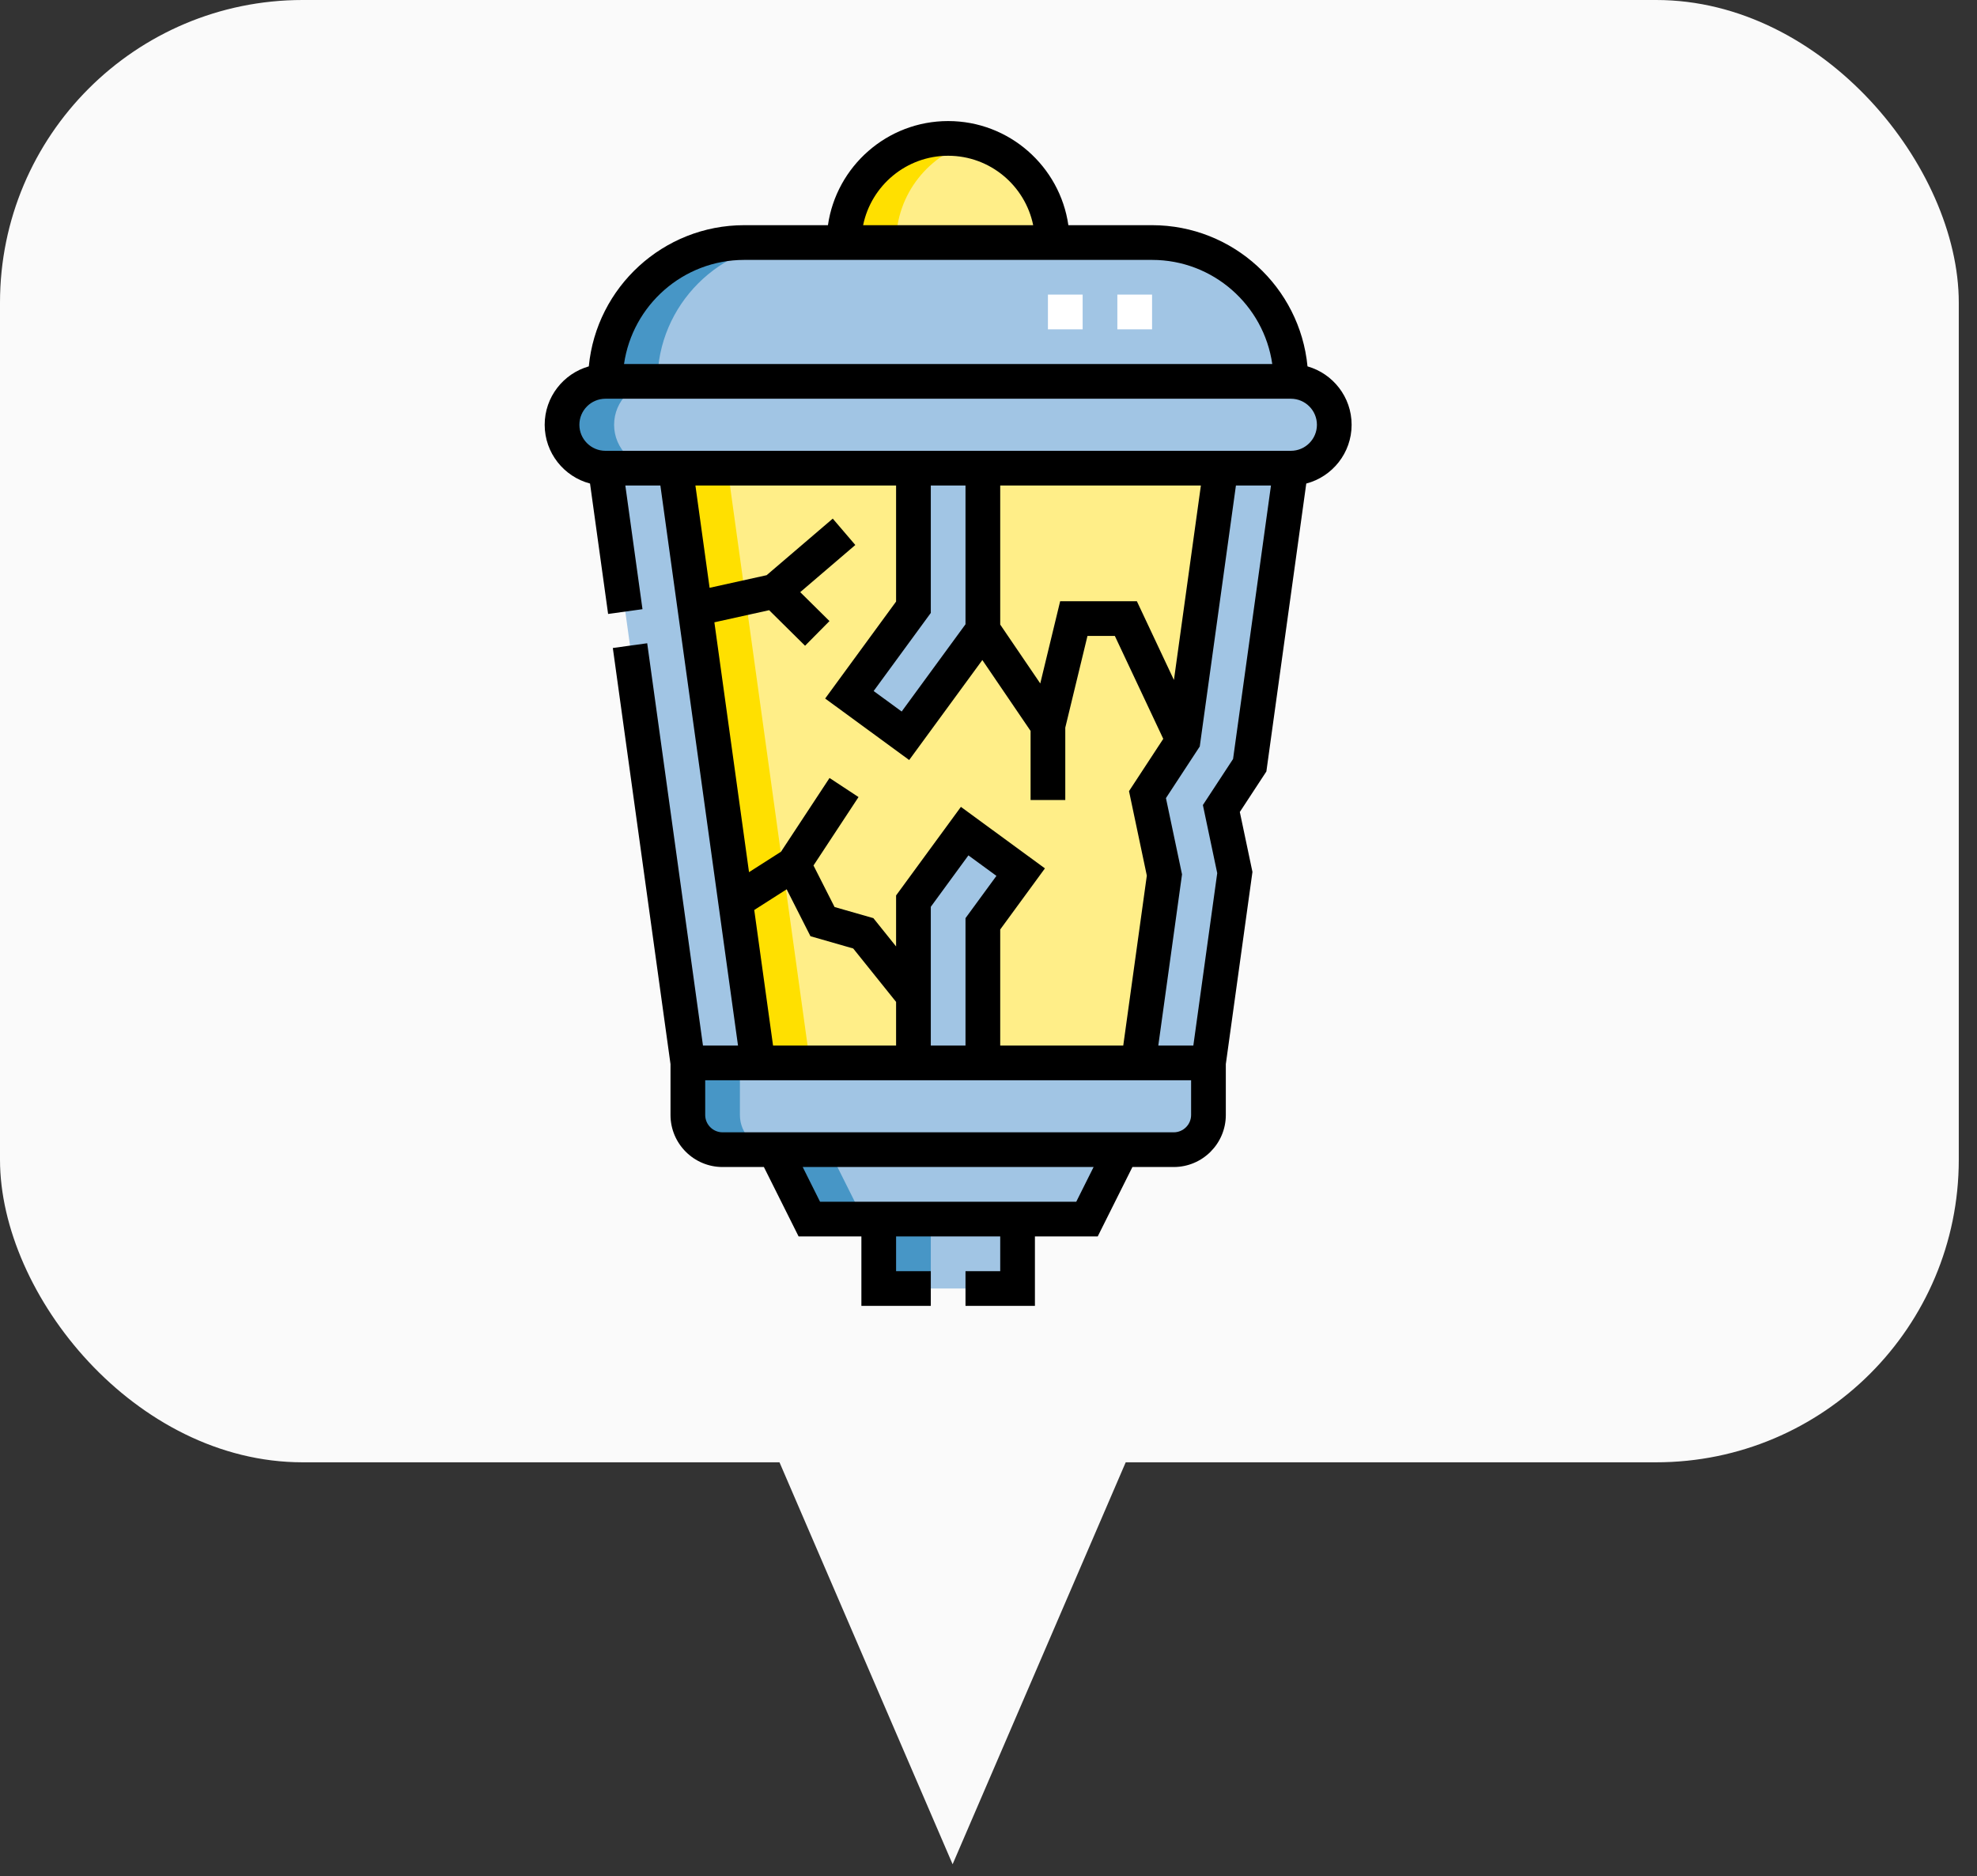 <svg width="98" height="93" viewBox="0 0 98 93" fill="none" xmlns="http://www.w3.org/2000/svg">
<rect x="0" y="0" width="98" height="93" fill="#333333" stroke="none"/>
<rect width="97.097" height="72.478" rx="15" fill="#FAFAFA"/>
<path d="M47.221 92.4L56.072 71.85H38.369L47.221 92.4Z" fill="#FAFAFA"/>
<path fill-rule="evenodd" clip-rule="evenodd" d="M36.892 12.021C33.108 12.021 30.011 15.118 30.011 18.903H63.989C63.989 15.118 60.893 12.021 57.108 12.021H36.892Z" fill="#A1C5E4"/>
<path fill-rule="evenodd" clip-rule="evenodd" d="M46.968 6.86C44.132 6.878 41.839 9.182 41.839 12.021H52.161C52.161 9.182 49.868 6.878 47.032 6.86H46.968Z" fill="#FFEE88"/>
<path fill-rule="evenodd" clip-rule="evenodd" d="M63.989 18.903H30.011C28.828 18.903 27.86 19.871 27.86 21.054C27.86 22.236 28.828 23.204 30.011 23.204H63.989C65.172 23.204 66.14 22.237 66.14 21.054C66.14 19.871 65.172 18.903 63.989 18.903Z" fill="#A1C5E4"/>
<path fill-rule="evenodd" clip-rule="evenodd" d="M33.484 23.204H30.011L34.097 52.681H37.571L33.484 23.204Z" fill="#A1C5E4"/>
<path fill-rule="evenodd" clip-rule="evenodd" d="M34.451 30.175L36.461 44.675L39.799 42.543L40.306 45.546L42.793 46.259L45.28 49.356V44.663L47.818 41.194L50.595 43.226L48.721 45.788V52.681H56.429L57.72 43.369L56.88 39.384L58.646 36.69L55.809 30.66H53.229L51.946 35.963L48.721 31.222L44.882 36.468L42.105 34.436L45.28 30.098V23.204H33.484L34.451 30.175Z" fill="#FFEE88"/>
<path fill-rule="evenodd" clip-rule="evenodd" d="M47.818 41.194L45.28 44.663V52.681H48.721V45.788L50.595 43.226L47.818 41.194Z" fill="#A1C5E4"/>
<path fill-rule="evenodd" clip-rule="evenodd" d="M44.882 36.468L48.721 31.222V23.204H45.28V30.098L42.105 34.436L44.882 36.468Z" fill="#A1C5E4"/>
<path fill-rule="evenodd" clip-rule="evenodd" d="M48.721 31.222L51.946 35.963L53.229 30.66H55.809L58.646 36.69L60.516 23.204H48.721V31.222Z" fill="#FFEE88"/>
<path fill-rule="evenodd" clip-rule="evenodd" d="M60.516 23.204L58.646 36.69L56.88 39.384L57.72 43.369L56.429 52.681H59.903L61.211 43.246L60.542 40.074L61.948 37.928L63.989 23.204H60.516Z" fill="#A1C5E4"/>
<path fill-rule="evenodd" clip-rule="evenodd" d="M45.28 49.356L42.793 46.259L40.306 45.546L39.799 42.543L36.461 44.675L37.571 52.681H45.28V49.356Z" fill="#FFEE88"/>
<path fill-rule="evenodd" clip-rule="evenodd" d="M34.097 52.681V55.262C34.097 56.208 34.871 56.982 35.817 56.982H58.183C59.129 56.982 59.903 56.208 59.903 55.262V52.681H34.097Z" fill="#A1C5E4"/>
<path fill-rule="evenodd" clip-rule="evenodd" d="M55.602 56.982H38.398L40.118 60.423H53.882L55.602 56.982Z" fill="#A1C5E4"/>
<path fill-rule="evenodd" clip-rule="evenodd" d="M43.559 60.423H50.441V63.864H43.559V60.423Z" fill="#A1C5E4"/>
<path fill-rule="evenodd" clip-rule="evenodd" d="M46.968 6.86C44.132 6.878 41.839 9.182 41.839 12.021H44.419C44.419 9.617 46.064 7.596 48.29 7.023C47.888 6.92 47.466 6.863 47.032 6.86H46.968Z" fill="#FFE000"/>
<path fill-rule="evenodd" clip-rule="evenodd" d="M36.892 12.021C33.108 12.021 30.011 15.118 30.011 18.903H32.591C32.591 15.118 35.688 12.021 39.473 12.021H36.892Z" fill="#4796C6"/>
<path fill-rule="evenodd" clip-rule="evenodd" d="M32.591 18.903H30.011C28.828 18.903 27.86 19.871 27.86 21.054C27.86 22.236 28.828 23.204 30.011 23.204H32.591C31.409 23.204 30.441 22.236 30.441 21.054C30.441 19.871 31.409 18.903 32.591 18.903Z" fill="#4796C6"/>
<path fill-rule="evenodd" clip-rule="evenodd" d="M36.461 44.675L38.831 43.161L36.065 23.204H33.484L36.461 44.675Z" fill="#FFE000"/>
<path fill-rule="evenodd" clip-rule="evenodd" d="M38.831 43.161L36.461 44.675L37.571 52.681H40.151L38.831 43.161Z" fill="#FFE000"/>
<path fill-rule="evenodd" clip-rule="evenodd" d="M34.097 52.681V55.262C34.097 56.208 34.871 56.982 35.817 56.982H38.398C37.452 56.982 36.677 56.208 36.677 55.262V52.681H34.097Z" fill="#4796C6"/>
<path fill-rule="evenodd" clip-rule="evenodd" d="M41.082 56.982H38.398L40.118 60.423H42.802L41.082 56.982Z" fill="#4796C6"/>
<path fill-rule="evenodd" clip-rule="evenodd" d="M43.559 60.423H46.14V63.864H43.559V60.423Z" fill="#4796C6"/>
<path d="M57.108 16.323H55.387V14.602H57.108V16.323ZM53.667 16.323H51.946V14.602H53.667V16.323Z" fill="white"/>
<path d="M67 21.054C67 19.679 66.074 18.518 64.813 18.159C64.437 14.238 61.125 11.161 57.108 11.161H52.959C52.54 8.247 50.028 6 47 6C43.972 6 41.46 8.247 41.041 11.161H36.892C32.875 11.161 29.563 14.238 29.187 18.159C27.926 18.518 27 19.679 27 21.054C27 22.45 27.956 23.628 29.248 23.966L30.144 30.43L31.848 30.194L30.998 24.064H32.735L36.583 51.821H34.846L32.082 31.882L30.378 32.118L33.237 52.741V55.262C33.237 56.685 34.394 57.842 35.817 57.842H37.866L39.587 61.283H42.699V64.724H46.14V63.004H44.419V61.283H49.581V63.004H47.86V64.724H51.301V61.283H54.414L56.134 57.842H58.183C59.606 57.842 60.764 56.685 60.764 55.262V52.741L62.084 43.216L61.458 40.246L62.774 38.238L64.752 23.966C66.044 23.628 67 22.45 67 21.054ZM47 7.72C49.077 7.72 50.815 9.2 51.215 11.161H42.785C43.185 9.2 44.923 7.72 47 7.72ZM36.892 12.882H57.108C60.136 12.882 62.648 15.129 63.066 18.043H30.933C31.352 15.129 33.864 12.882 36.892 12.882ZM58.192 33.703L56.355 29.8H52.552L51.566 33.875L49.581 30.957V24.064H59.528L58.192 33.703ZM46.14 24.064H47.86V30.941L44.696 35.266L43.307 34.25L46.14 30.379V24.064ZM44.419 29.816L40.903 34.622L45.068 37.67L48.695 32.714L51.086 36.228V39.652H52.806V36.065L53.906 31.52H55.263L57.663 36.62L55.965 39.212L56.848 43.399L55.68 51.821H49.581V46.069L51.797 43.04L47.632 39.992L44.419 44.382V46.91L43.293 45.507L41.37 44.956L40.325 42.897L42.557 39.506L41.12 38.56L38.714 42.215L37.129 43.228L35.412 30.844L38.126 30.244L39.907 32.006L41.117 30.783L39.667 29.349L42.398 27.012L41.28 25.705L38.002 28.509L35.175 29.134L34.472 24.064H44.419V29.816H44.419ZM47.86 45.507V51.821H46.14V44.945L48.004 42.396L49.393 43.412L47.86 45.507ZM37.388 45.103L38.995 44.077L40.175 46.403L42.294 47.011L44.419 49.658V51.821H38.32L37.388 45.103ZM53.35 59.563H40.65L39.79 57.842H54.21L53.35 59.563ZM59.043 55.262C59.043 55.736 58.657 56.122 58.183 56.122H35.817C35.343 56.122 34.957 55.736 34.957 55.262V53.541H59.043V55.262ZM61.123 37.619L59.627 39.901L60.338 43.277L59.154 51.821H57.417L58.593 43.338L57.796 39.557L59.472 36.999L61.265 24.064H63.002L61.123 37.619ZM63.989 22.344H30.011C29.299 22.344 28.72 21.765 28.72 21.054C28.72 20.342 29.299 19.763 30.011 19.763H63.989C64.701 19.763 65.28 20.342 65.28 21.054C65.28 21.765 64.701 22.344 63.989 22.344Z" fill="black"/>
</svg>
